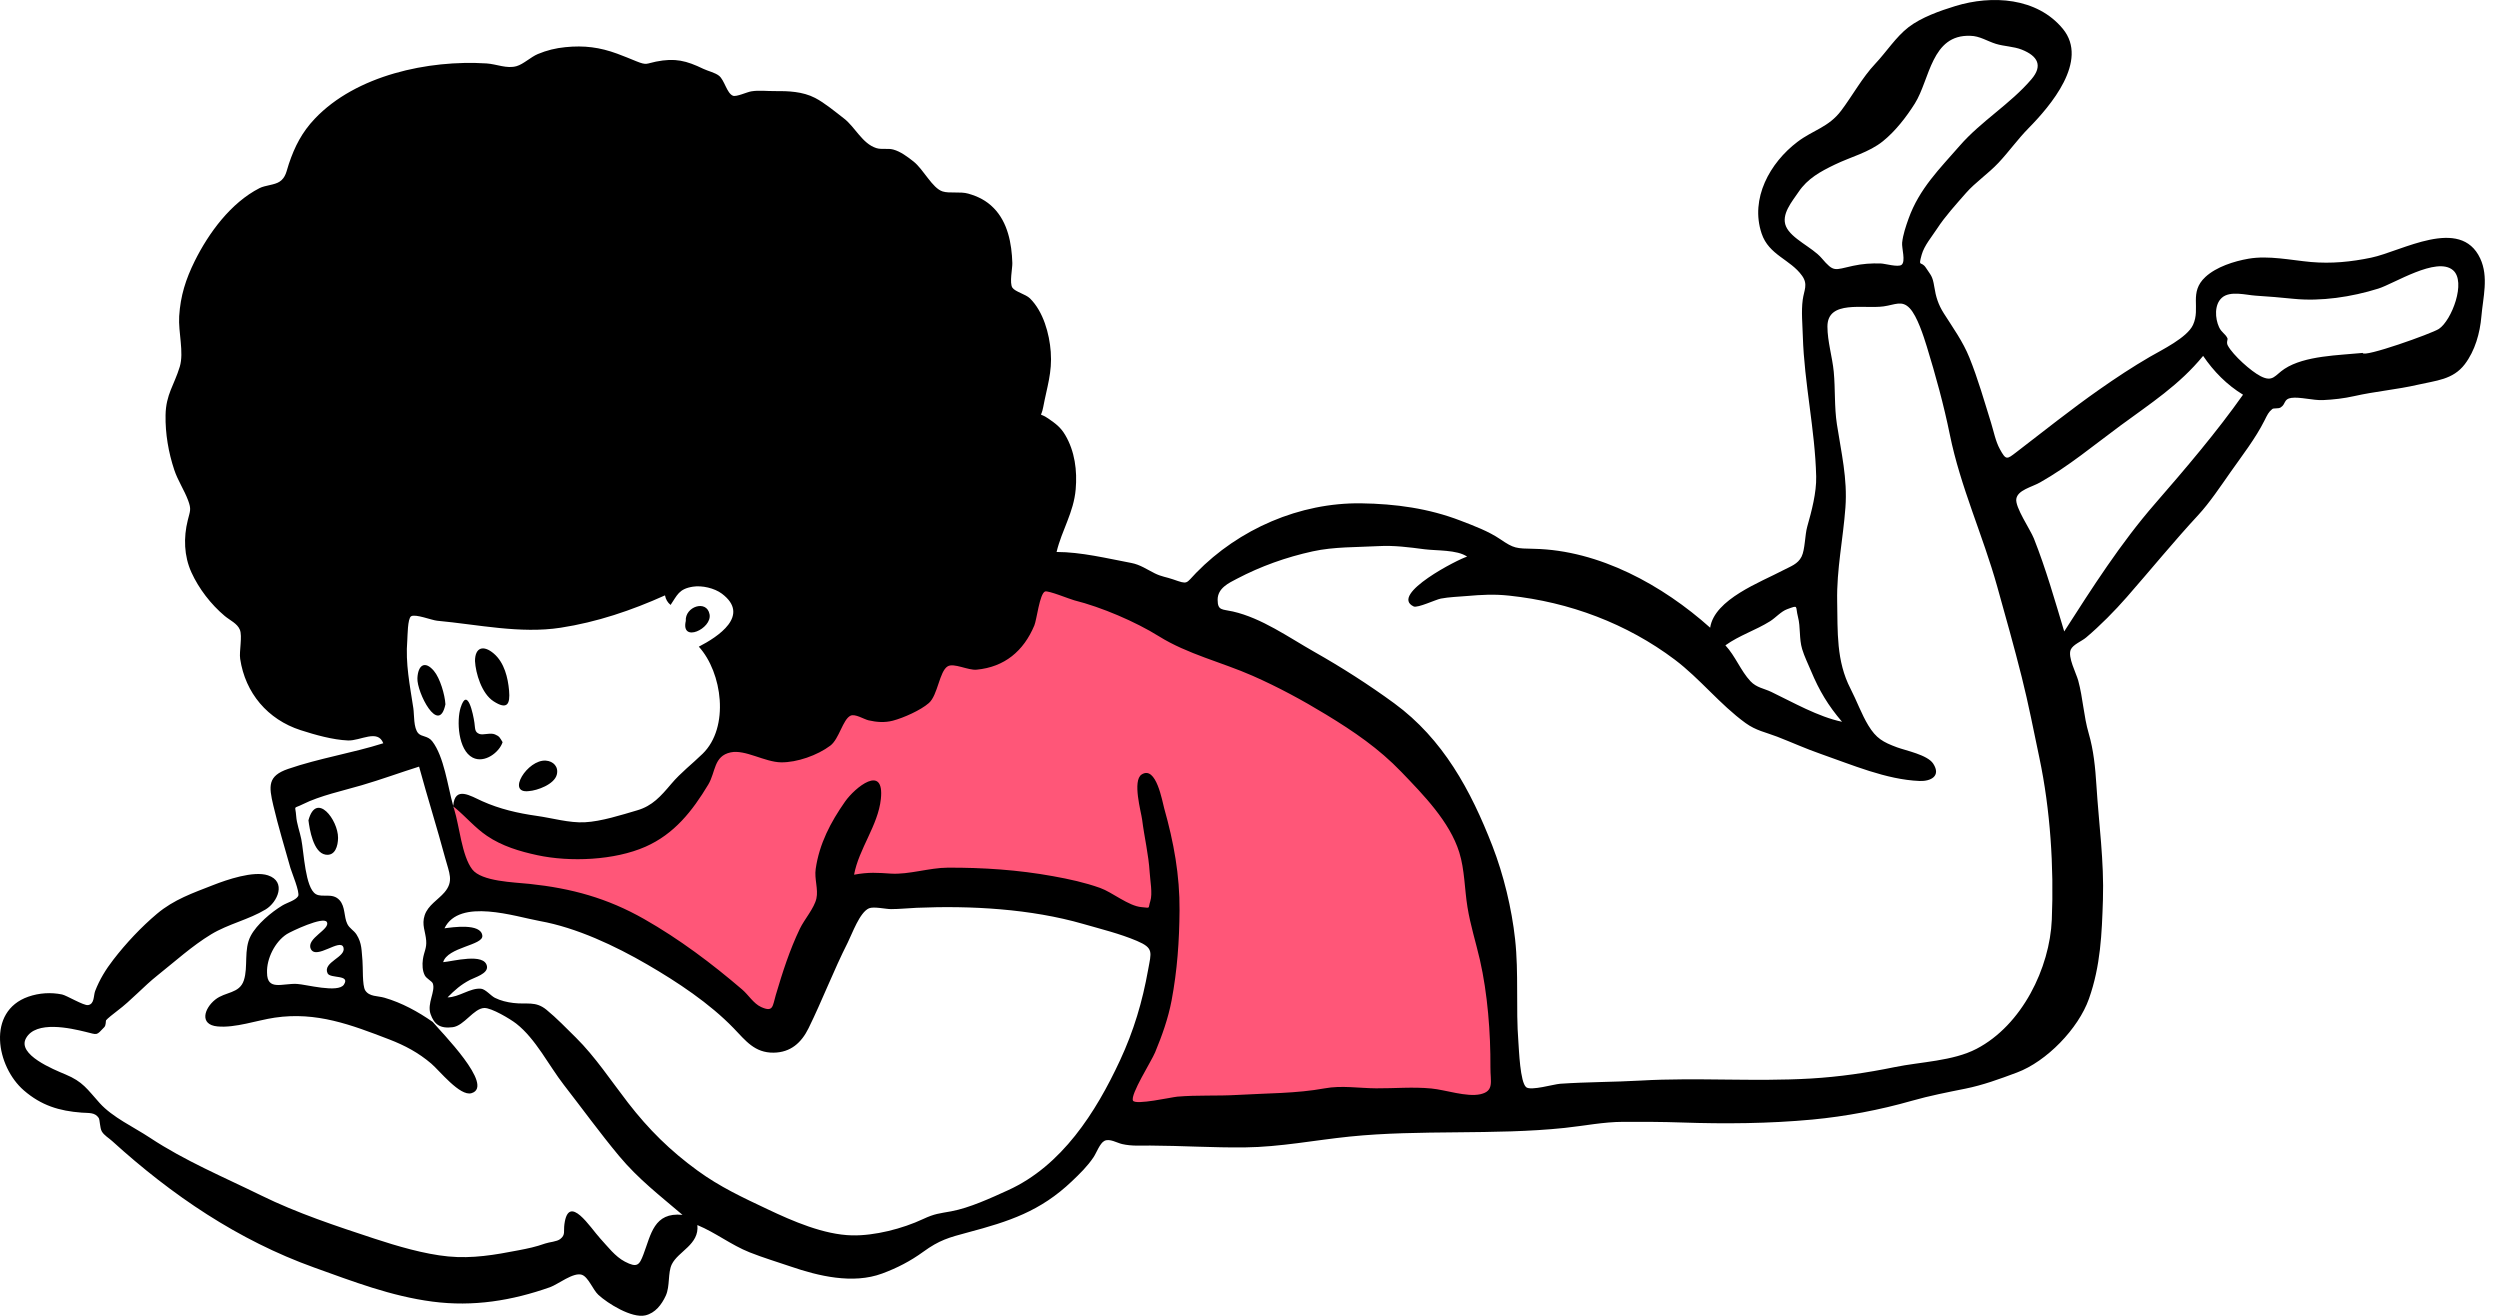 <svg width="76" height="40" viewBox="0 0 76 40" fill="none" xmlns="http://www.w3.org/2000/svg">
<path fill-rule="evenodd" clip-rule="evenodd" d="M13.779 24.458L13.984 27.024L17.871 27.948L20.838 29.282L23.191 31.334L24.316 30.41L25.748 27.229L27.385 26.921L33.319 27.537L35.365 28.153L34.649 31.642L33.933 34.207L45.8 33.489L45.39 27.537L42.935 22.098L33.217 17.378L25.953 18.301L20.838 23.945L18.587 25.177L14.598 24.971" fill="#FF5678"/>
<path fill-rule="evenodd" clip-rule="evenodd" d="M62.711 0.877C63.51 1.849 62.332 3.223 61.664 3.901C61.34 4.231 61.071 4.611 60.755 4.948C60.441 5.282 60.049 5.544 59.767 5.866C59.472 6.204 59.132 6.574 58.885 6.954C58.728 7.195 58.497 7.464 58.419 7.744C58.308 8.146 58.401 7.914 58.548 8.141C58.699 8.373 58.749 8.386 58.801 8.71C58.85 9.025 58.921 9.255 59.091 9.524C59.371 9.966 59.673 10.382 59.87 10.872C60.133 11.523 60.319 12.184 60.528 12.853C60.609 13.114 60.664 13.414 60.796 13.654C60.983 13.996 61.009 13.967 61.287 13.754C62.117 13.118 62.957 12.445 63.823 11.839C64.319 11.491 64.834 11.151 65.357 10.847C65.716 10.638 66.488 10.266 66.667 9.878C66.906 9.364 66.535 8.892 67.045 8.419C67.378 8.111 67.92 7.94 68.353 7.865C68.966 7.759 69.642 7.91 70.254 7.965C70.873 8.02 71.478 7.96 72.084 7.833C73.013 7.64 74.796 6.568 75.398 7.856C75.661 8.419 75.483 9.043 75.434 9.62C75.391 10.124 75.243 10.658 74.93 11.072C74.571 11.545 74.05 11.569 73.507 11.695C72.866 11.843 72.209 11.897 71.567 12.042C71.251 12.113 70.939 12.148 70.615 12.163C70.326 12.176 69.909 12.059 69.656 12.096C69.416 12.131 69.498 12.283 69.329 12.388C69.26 12.431 69.121 12.4 69.078 12.434C68.961 12.529 68.927 12.611 68.841 12.782C68.57 13.324 68.159 13.853 67.809 14.351C67.515 14.769 67.174 15.282 66.828 15.656C66.094 16.448 65.381 17.322 64.656 18.15C64.288 18.571 63.846 19.019 63.417 19.381C63.285 19.493 63.018 19.594 62.95 19.75C62.854 19.973 63.116 20.464 63.178 20.689C63.323 21.222 63.343 21.772 63.497 22.297C63.645 22.8 63.698 23.347 63.731 23.871C63.805 25.054 63.967 26.176 63.929 27.36C63.896 28.381 63.859 29.36 63.504 30.363C63.181 31.275 62.215 32.269 61.315 32.605C60.78 32.805 60.283 32.987 59.744 33.096C59.212 33.203 58.651 33.312 58.123 33.463C57.143 33.743 56.11 33.939 55.092 34.035C53.79 34.157 52.431 34.169 51.131 34.124C50.539 34.103 49.93 34.102 49.345 34.104C48.739 34.106 48.168 34.225 47.562 34.289C45.425 34.513 43.165 34.333 41.029 34.552C39.973 34.66 38.919 34.869 37.844 34.881C36.883 34.892 35.907 34.829 34.967 34.825C34.668 34.823 34.408 34.847 34.111 34.779C33.953 34.743 33.732 34.602 33.574 34.683C33.435 34.754 33.33 35.052 33.244 35.179C33.057 35.457 32.828 35.68 32.586 35.91C31.627 36.824 30.677 37.132 29.418 37.467C28.84 37.621 28.554 37.701 28.069 38.053C27.674 38.34 27.274 38.546 26.819 38.715C25.927 39.046 24.874 38.79 24.036 38.502C23.63 38.363 23.203 38.236 22.788 38.071C22.223 37.846 21.756 37.472 21.2 37.242C21.263 37.836 20.619 38.036 20.423 38.435C20.297 38.693 20.373 39.098 20.239 39.39C20.114 39.66 19.921 39.916 19.619 39.987C19.209 40.083 18.475 39.627 18.187 39.36C18.027 39.212 17.884 38.819 17.688 38.753C17.432 38.667 16.963 39.045 16.721 39.131C15.564 39.539 14.39 39.732 13.147 39.569C11.887 39.404 10.732 38.957 9.551 38.533C7.237 37.702 5.223 36.335 3.411 34.689C3.311 34.597 3.164 34.515 3.095 34.395C3.034 34.29 3.039 34.043 3 33.984C2.882 33.81 2.705 33.841 2.483 33.824C1.799 33.773 1.256 33.607 0.726 33.149C-0.109 32.428 -0.417 30.746 0.862 30.299C1.189 30.185 1.549 30.162 1.887 30.232C2.026 30.261 2.545 30.576 2.677 30.555C2.878 30.523 2.839 30.264 2.893 30.126C3.028 29.776 3.218 29.468 3.448 29.171C3.829 28.677 4.294 28.181 4.772 27.779C5.29 27.343 5.861 27.149 6.478 26.907C6.893 26.744 7.705 26.465 8.145 26.61C8.719 26.8 8.438 27.427 8.077 27.646C7.561 27.959 6.941 28.087 6.418 28.404C5.841 28.754 5.314 29.233 4.786 29.653C4.361 29.991 3.993 30.409 3.561 30.733C3.446 30.819 3.26 30.969 3.224 31.017C3.212 31.033 3.227 31.167 3.17 31.226C2.919 31.49 2.978 31.46 2.6 31.368C2.154 31.259 1.089 31.012 0.789 31.565C0.518 32.062 1.626 32.51 1.989 32.662C2.523 32.885 2.648 33.108 3.029 33.532C3.42 33.967 4.069 34.263 4.558 34.587C5.616 35.288 6.805 35.785 7.938 36.341C9.04 36.883 10.225 37.273 11.374 37.652C12.067 37.88 12.899 38.126 13.626 38.196C14.36 38.267 15.048 38.148 15.767 38.008C16.055 37.952 16.272 37.909 16.573 37.803C16.707 37.756 16.926 37.749 17.032 37.666C17.197 37.538 17.128 37.435 17.158 37.217C17.285 36.257 17.951 37.328 18.246 37.648C18.474 37.895 18.698 38.198 18.997 38.354C19.372 38.55 19.437 38.458 19.56 38.135C19.791 37.53 19.877 36.843 20.747 36.932C20.06 36.344 19.406 35.845 18.818 35.139C18.238 34.443 17.696 33.694 17.14 32.979C16.684 32.392 16.287 31.582 15.695 31.119C15.508 30.973 14.939 30.636 14.723 30.643C14.399 30.654 14.111 31.183 13.762 31.227C13.377 31.276 13.199 31.141 13.089 30.828C12.975 30.503 13.248 30.13 13.156 29.894C13.13 29.828 12.966 29.75 12.915 29.654C12.839 29.511 12.834 29.323 12.856 29.164C12.89 28.927 12.974 28.831 12.956 28.593C12.935 28.316 12.814 28.113 12.91 27.824C13.01 27.52 13.319 27.353 13.511 27.129C13.803 26.789 13.654 26.533 13.537 26.096C13.286 25.162 12.994 24.238 12.74 23.305C12.156 23.489 11.585 23.699 10.997 23.871C10.432 24.037 9.733 24.186 9.209 24.447C8.894 24.605 8.981 24.46 9.004 24.809C9.019 25.035 9.115 25.288 9.159 25.51C9.241 25.922 9.277 26.983 9.599 27.18C9.794 27.299 10.108 27.126 10.323 27.366C10.503 27.569 10.449 27.863 10.558 28.087C10.626 28.227 10.756 28.28 10.838 28.409C11.008 28.677 10.989 28.903 11.019 29.204C11.038 29.393 11.009 29.96 11.103 30.108C11.229 30.304 11.478 30.27 11.688 30.331C12.217 30.485 12.705 30.753 13.154 31.066C13.387 31.351 15.057 33.021 14.332 33.233C13.982 33.336 13.362 32.547 13.11 32.333C12.72 32.001 12.311 31.783 11.835 31.599C10.672 31.152 9.621 30.75 8.355 30.936C7.812 31.016 7.153 31.256 6.608 31.203C6.059 31.15 6.202 30.66 6.545 30.387C6.851 30.143 7.278 30.212 7.413 29.803C7.549 29.389 7.403 28.867 7.621 28.452C7.807 28.098 8.246 27.731 8.585 27.526C8.732 27.437 8.985 27.374 9.063 27.243C9.126 27.135 8.865 26.515 8.829 26.387C8.652 25.756 8.459 25.125 8.309 24.488C8.17 23.897 8.134 23.59 8.756 23.376C9.706 23.049 10.702 22.896 11.652 22.595C11.484 22.156 10.957 22.525 10.579 22.51C10.116 22.491 9.58 22.339 9.139 22.197C8.137 21.873 7.456 21.068 7.301 20.029C7.267 19.801 7.374 19.344 7.291 19.142C7.213 18.952 6.991 18.859 6.83 18.724C6.413 18.374 6.043 17.894 5.818 17.398C5.593 16.9 5.577 16.341 5.708 15.816C5.78 15.526 5.821 15.486 5.719 15.213C5.601 14.896 5.408 14.614 5.299 14.289C5.121 13.756 5.023 13.182 5.033 12.619C5.044 11.988 5.297 11.705 5.465 11.148C5.597 10.709 5.417 10.102 5.447 9.614C5.486 8.991 5.646 8.49 5.921 7.934C6.345 7.081 7.015 6.167 7.888 5.72C8.061 5.631 8.345 5.626 8.499 5.523C8.691 5.395 8.706 5.207 8.781 4.983C8.96 4.449 9.183 4.017 9.57 3.609C10.825 2.285 13.025 1.817 14.789 1.928C15.105 1.949 15.407 2.098 15.707 2.01C15.915 1.949 16.136 1.733 16.35 1.643C16.622 1.529 16.893 1.463 17.186 1.434C17.762 1.376 18.231 1.437 18.763 1.632C18.963 1.705 19.156 1.786 19.353 1.866C19.666 1.992 19.648 1.932 19.942 1.873C20.527 1.757 20.863 1.843 21.382 2.093C21.52 2.159 21.738 2.208 21.857 2.302C22.025 2.434 22.094 2.835 22.281 2.91C22.385 2.952 22.706 2.798 22.84 2.777C23.076 2.738 23.308 2.772 23.543 2.769C23.959 2.765 24.399 2.78 24.779 2.977C25.066 3.125 25.41 3.411 25.657 3.602C25.998 3.865 26.211 4.363 26.637 4.501C26.804 4.555 26.984 4.5 27.155 4.546C27.377 4.606 27.59 4.767 27.77 4.909C28.079 5.153 28.341 5.721 28.656 5.82C28.866 5.886 29.193 5.817 29.433 5.886C29.735 5.972 29.986 6.097 30.209 6.325C30.637 6.761 30.757 7.405 30.775 7.996C30.78 8.155 30.682 8.604 30.777 8.746C30.862 8.871 31.182 8.944 31.312 9.072C31.718 9.475 31.902 10.145 31.943 10.696C31.99 11.325 31.827 11.769 31.715 12.37C31.646 12.746 31.556 12.505 31.872 12.726C32.09 12.878 32.24 12.984 32.381 13.222C32.676 13.72 32.75 14.307 32.701 14.875C32.64 15.583 32.281 16.11 32.12 16.78C32.864 16.78 33.665 16.977 34.392 17.114C34.661 17.165 34.868 17.312 35.106 17.43C35.312 17.532 35.465 17.544 35.659 17.612C36.128 17.775 36.037 17.748 36.364 17.413C37.664 16.08 39.514 15.275 41.38 15.301C42.421 15.316 43.428 15.453 44.401 15.828C44.805 15.983 45.253 16.15 45.611 16.394C46.025 16.676 46.087 16.673 46.635 16.684C48.619 16.725 50.545 17.791 51.989 19.082C52.118 18.216 53.525 17.697 54.206 17.337C54.439 17.215 54.653 17.151 54.768 16.921C54.875 16.706 54.868 16.263 54.94 16.01C55.072 15.544 55.224 14.975 55.212 14.484C55.178 13.063 54.849 11.649 54.806 10.225C54.796 9.867 54.755 9.466 54.803 9.112C54.841 8.826 54.971 8.648 54.784 8.384C54.428 7.883 53.773 7.758 53.553 7.098C53.197 6.034 53.807 4.946 54.641 4.314C55.12 3.95 55.589 3.872 55.973 3.362C56.319 2.902 56.612 2.358 57.007 1.939C57.338 1.589 57.639 1.119 58.019 0.827C58.407 0.528 58.978 0.326 59.443 0.184C60.557 -0.157 61.926 -0.076 62.711 0.877ZM27.866 27.597C27.607 27.608 27.346 27.637 27.086 27.637C26.928 27.637 26.561 27.552 26.419 27.612C26.134 27.732 25.904 28.391 25.771 28.654C25.34 29.506 25.001 30.4 24.581 31.256C24.362 31.701 24.035 31.994 23.52 32.001C22.942 32.009 22.669 31.638 22.303 31.258C21.571 30.5 20.587 29.849 19.679 29.322C18.698 28.752 17.528 28.201 16.412 28C15.668 27.866 13.965 27.289 13.512 28.221C13.743 28.19 14.626 28.055 14.663 28.446C14.691 28.74 13.606 28.79 13.472 29.25C13.756 29.228 14.735 28.954 14.804 29.376C14.841 29.6 14.431 29.713 14.287 29.789C14.002 29.939 13.83 30.095 13.605 30.32C13.952 30.32 14.294 30.026 14.623 30.057C14.759 30.07 14.922 30.272 15.045 30.334C15.221 30.422 15.41 30.466 15.603 30.49C16.023 30.542 16.278 30.423 16.613 30.697C16.915 30.943 17.228 31.268 17.505 31.541C18.097 32.126 18.584 32.868 19.092 33.524C19.72 34.335 20.371 34.979 21.205 35.586C21.884 36.081 22.572 36.401 23.341 36.764C24.096 37.122 25.046 37.536 25.902 37.555C26.585 37.571 27.438 37.352 28.06 37.06C28.422 36.891 28.553 36.891 28.915 36.824C29.476 36.72 30.126 36.419 30.646 36.182C32.278 35.44 33.312 33.821 34.048 32.237C34.467 31.336 34.729 30.455 34.903 29.48C34.998 28.948 35.081 28.824 34.564 28.604C34.041 28.382 33.475 28.245 32.931 28.088C31.335 27.628 29.515 27.527 27.866 27.597ZM31.767 17.982C31.604 18.056 31.517 18.839 31.444 19.013C31.118 19.792 30.539 20.277 29.691 20.358C29.427 20.384 28.997 20.144 28.809 20.257C28.556 20.409 28.51 21.134 28.238 21.372C27.988 21.592 27.466 21.823 27.145 21.908C26.897 21.973 26.651 21.955 26.404 21.898C26.263 21.865 25.994 21.691 25.856 21.757C25.621 21.869 25.511 22.464 25.242 22.667C24.85 22.962 24.227 23.181 23.747 23.175C23.252 23.17 22.655 22.779 22.214 22.872C21.691 22.983 21.76 23.47 21.531 23.851C21.046 24.659 20.495 25.355 19.623 25.74C18.679 26.157 17.327 26.211 16.337 25.998C15.799 25.883 15.259 25.72 14.805 25.411C14.443 25.166 14.172 24.838 13.837 24.561L13.782 24.517L13.785 24.526C13.792 24.552 13.8 24.578 13.807 24.602C13.967 25.111 14.038 26.013 14.355 26.428C14.638 26.799 15.623 26.82 16.097 26.87C17.368 27.004 18.461 27.301 19.582 27.939C20.654 28.549 21.634 29.287 22.563 30.082C22.754 30.246 22.907 30.508 23.137 30.613C23.514 30.785 23.484 30.584 23.584 30.249C23.788 29.56 24.005 28.88 24.317 28.231C24.45 27.953 24.754 27.609 24.819 27.313C24.881 27.03 24.753 26.721 24.797 26.416C24.907 25.648 25.253 24.992 25.688 24.371C25.99 23.939 26.894 23.205 26.778 24.291C26.693 25.093 26.108 25.803 25.964 26.591C26.407 26.508 26.686 26.532 27.086 26.558C27.631 26.592 28.251 26.379 28.813 26.377C29.891 26.373 30.953 26.444 32.012 26.636C32.503 26.725 32.97 26.825 33.443 26.993C33.815 27.125 34.309 27.545 34.705 27.577C34.992 27.6 34.892 27.638 34.97 27.393C35.042 27.166 34.964 26.757 34.95 26.519C34.917 25.979 34.788 25.454 34.721 24.918C34.692 24.688 34.417 23.73 34.707 23.544C35.15 23.26 35.335 24.375 35.392 24.575C35.681 25.599 35.867 26.608 35.858 27.679C35.851 28.605 35.789 29.496 35.616 30.416C35.513 30.96 35.326 31.483 35.115 31.992C35.004 32.261 34.353 33.279 34.443 33.459C34.516 33.603 35.622 33.352 35.792 33.338C36.398 33.286 37.005 33.322 37.612 33.286C38.508 33.233 39.411 33.244 40.27 33.086C40.781 32.991 41.324 33.082 41.836 33.085C42.4 33.089 42.944 33.036 43.512 33.09C43.943 33.131 44.59 33.358 45.006 33.264C45.431 33.167 45.306 32.882 45.309 32.449C45.316 31.402 45.222 30.197 44.989 29.179C44.865 28.642 44.699 28.122 44.611 27.577C44.522 27.031 44.527 26.441 44.362 25.912C44.07 24.974 43.267 24.16 42.602 23.467C41.917 22.754 41.156 22.236 40.316 21.725C39.602 21.29 38.848 20.882 38.075 20.542C37.147 20.133 36.093 19.882 35.233 19.344C34.517 18.897 33.481 18.456 32.656 18.249C32.525 18.216 31.859 17.941 31.767 17.982ZM57.262 9.314C56.666 9.398 55.553 9.107 55.554 9.928C55.554 10.378 55.703 10.851 55.746 11.301C55.796 11.833 55.761 12.368 55.842 12.898C55.973 13.755 56.166 14.546 56.101 15.427C56.031 16.385 55.831 17.305 55.85 18.276C55.868 19.2 55.818 20.091 56.257 20.939C56.442 21.297 56.593 21.718 56.797 22.053C57.036 22.446 57.243 22.561 57.67 22.719C57.937 22.818 58.596 22.947 58.769 23.214C59.019 23.599 58.685 23.755 58.356 23.742C57.34 23.701 56.297 23.248 55.344 22.917C54.895 22.761 54.464 22.565 54.023 22.394C53.672 22.259 53.385 22.212 53.064 21.98C52.284 21.414 51.682 20.633 50.913 20.053C49.457 18.957 47.712 18.302 45.884 18.108C45.413 18.058 45.049 18.08 44.578 18.12C44.317 18.142 44.059 18.149 43.801 18.197C43.652 18.225 43.092 18.491 42.975 18.436C42.219 18.076 44.36 16.982 44.601 16.922C44.297 16.708 43.665 16.745 43.3 16.697C42.834 16.636 42.381 16.576 41.91 16.602C41.252 16.638 40.553 16.619 39.907 16.761C39.098 16.939 38.332 17.212 37.601 17.595C37.357 17.723 37.014 17.878 37.016 18.235C37.018 18.569 37.151 18.515 37.478 18.589C38.356 18.789 39.169 19.371 39.952 19.815C40.785 20.286 41.614 20.816 42.386 21.381C43.867 22.465 44.712 24.024 45.37 25.718C45.71 26.595 45.957 27.618 46.059 28.552C46.173 29.591 46.078 30.636 46.159 31.674C46.178 31.92 46.211 32.898 46.396 33.051C46.537 33.167 47.234 32.96 47.43 32.946C48.252 32.89 49.078 32.895 49.883 32.849C51.586 32.751 53.332 32.888 55.05 32.787C55.915 32.736 56.751 32.614 57.599 32.44C58.387 32.278 59.369 32.259 60.087 31.884C61.471 31.163 62.314 29.426 62.375 27.955C62.441 26.36 62.332 24.625 61.997 23.036C61.821 22.203 61.669 21.41 61.462 20.587C61.231 19.665 60.971 18.747 60.717 17.837C60.28 16.27 59.599 14.81 59.273 13.204C59.094 12.321 58.84 11.398 58.575 10.535C58.477 10.218 58.284 9.614 58.057 9.372C57.818 9.119 57.617 9.264 57.262 9.314ZM8.719 28.397C8.361 28.627 8.102 29.143 8.118 29.568C8.118 30.13 8.584 29.89 9.024 29.911C9.291 29.923 10.28 30.197 10.454 29.933C10.661 29.616 10.037 29.758 9.958 29.588C9.798 29.245 10.531 29.1 10.441 28.803C10.352 28.506 9.607 29.192 9.448 28.846C9.3 28.527 10.052 28.251 9.937 28.031C9.839 27.844 8.846 28.316 8.719 28.397ZM10.277 25.472C10.275 25.712 10.192 26.03 9.895 25.981C9.523 25.92 9.411 25.207 9.377 24.937C9.615 24.048 10.281 24.927 10.277 25.472ZM21.065 17.835C20.636 17.902 20.587 18.095 20.386 18.39C20.295 18.317 20.238 18.22 20.216 18.099C19.2 18.557 18.143 18.914 17.042 19.083C15.814 19.272 14.534 18.986 13.287 18.87C13.125 18.855 12.63 18.656 12.498 18.735C12.389 18.8 12.391 19.351 12.382 19.457C12.322 20.182 12.46 20.823 12.566 21.533C12.595 21.722 12.567 22.131 12.716 22.292C12.821 22.405 13.007 22.364 13.14 22.535C13.498 22.997 13.609 23.892 13.774 24.487L13.778 24.502L13.779 24.491C13.829 23.884 14.304 24.196 14.657 24.355C15.188 24.594 15.745 24.722 16.319 24.803C16.781 24.867 17.305 25.022 17.779 24.997C18.277 24.972 18.889 24.775 19.373 24.633C19.832 24.499 20.086 24.208 20.403 23.834C20.705 23.477 21.035 23.232 21.361 22.913C22.184 22.11 21.959 20.445 21.244 19.659C21.822 19.362 22.825 18.71 21.946 18.048C21.718 17.877 21.339 17.792 21.065 17.835ZM13.778 24.502L13.777 24.512L13.782 24.517L13.778 24.502ZM16.595 23.123C16.823 23.14 16.987 23.311 16.927 23.548C16.852 23.846 16.332 24.033 16.073 24.05C15.385 24.132 16.036 23.08 16.595 23.123ZM14.423 21.974C14.448 22.147 14.424 22.255 14.574 22.312C14.689 22.355 14.906 22.266 15.047 22.326C15.188 22.386 15.193 22.422 15.279 22.562C15.181 22.869 14.731 23.216 14.37 23.032C13.921 22.802 13.88 21.898 14.003 21.512C14.211 20.857 14.386 21.715 14.423 21.974ZM54.331 18.519C54.144 18.587 53.979 18.78 53.812 18.885C53.366 19.164 52.879 19.312 52.452 19.618C52.757 19.947 52.917 20.392 53.214 20.709C53.4 20.907 53.627 20.928 53.851 21.036C54.505 21.35 55.275 21.792 55.998 21.942C55.575 21.447 55.306 20.998 55.055 20.397C54.965 20.182 54.852 19.954 54.785 19.731C54.689 19.411 54.741 19.072 54.659 18.756C54.571 18.416 54.692 18.388 54.331 18.519ZM13.189 20.393C13.379 20.618 13.525 21.124 13.541 21.411C13.341 22.373 12.668 21.046 12.689 20.616C12.708 20.218 12.916 20.072 13.189 20.393ZM15.01 19.867C15.336 20.145 15.442 20.61 15.476 20.994C15.513 21.41 15.418 21.587 15.004 21.319C14.641 21.085 14.459 20.462 14.44 20.096C14.44 19.68 14.694 19.598 15.01 19.867ZM21.571 18.676C21.653 19.111 20.691 19.557 20.848 18.877C20.817 18.443 21.485 18.216 21.571 18.676ZM66.975 10.819C66.249 11.706 65.369 12.269 64.46 12.939C63.655 13.532 62.889 14.174 62.017 14.666C61.761 14.811 61.342 14.895 61.296 15.164C61.252 15.417 61.721 16.096 61.83 16.37C62.196 17.294 62.466 18.243 62.752 19.196C63.605 17.867 64.466 16.515 65.512 15.313C66.434 14.252 67.381 13.142 68.188 11.999C67.699 11.702 67.295 11.291 66.975 10.819ZM72.299 8.774C71.49 9.027 70.559 9.169 69.716 9.083C69.333 9.044 68.957 9.012 68.571 8.988C68.282 8.97 67.794 8.829 67.545 9.052C67.31 9.262 67.338 9.681 67.458 9.943C67.536 10.112 67.643 10.139 67.713 10.279C67.736 10.324 67.669 10.402 67.727 10.508C67.887 10.8 68.431 11.288 68.724 11.437C69.1 11.628 69.156 11.406 69.449 11.213C70.066 10.809 71.103 10.802 71.826 10.729C71.84 10.884 73.935 10.137 74.142 9.999C74.529 9.743 74.982 8.563 74.57 8.213C74.074 7.79 72.78 8.624 72.299 8.774ZM58.211 3.147C57.956 3.553 57.618 3.989 57.242 4.292C56.817 4.635 56.266 4.768 55.78 5.003C55.34 5.215 54.949 5.428 54.674 5.838C54.484 6.121 54.136 6.519 54.295 6.884C54.457 7.258 55.097 7.52 55.375 7.845C55.758 8.292 55.758 8.204 56.331 8.081C56.618 8.019 56.89 8 57.182 8.01C57.301 8.014 57.7 8.13 57.806 8.052C57.94 7.952 57.808 7.538 57.825 7.377C57.851 7.132 57.938 6.879 58.02 6.648C58.348 5.731 58.971 5.126 59.576 4.43C60.225 3.684 61.115 3.16 61.755 2.41C62.109 1.996 61.948 1.703 61.463 1.509C61.217 1.411 60.928 1.411 60.675 1.333C60.413 1.252 60.18 1.092 59.9 1.089C58.71 1.041 58.672 2.413 58.211 3.147Z" fill="black"/>
</svg>

